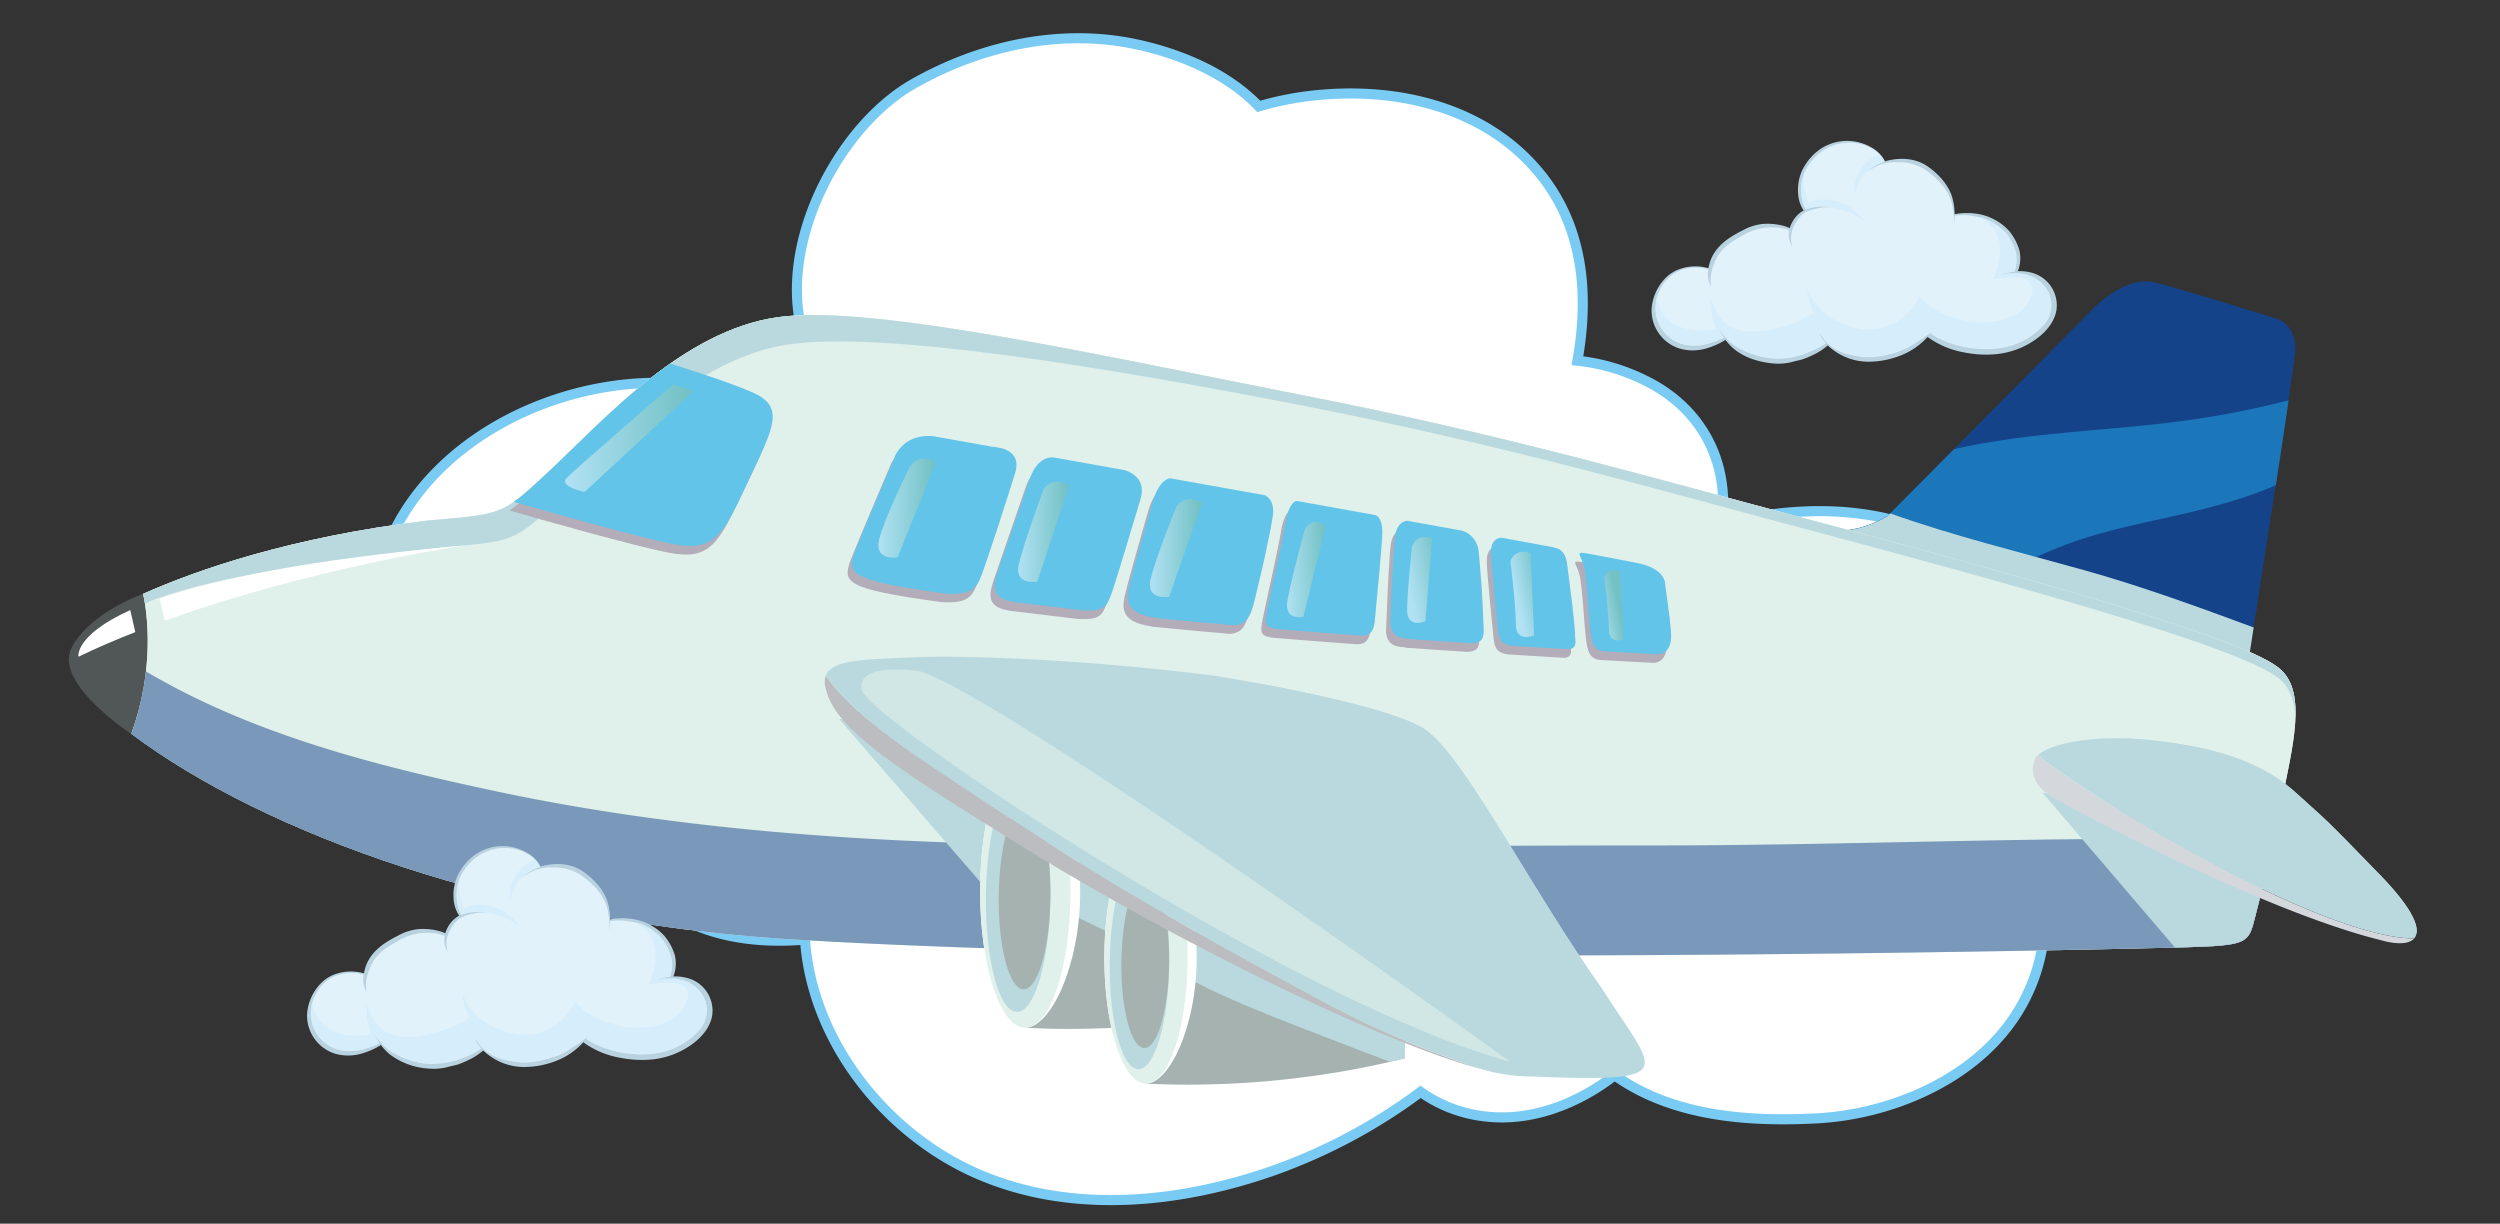 <svg xmlns="http://www.w3.org/2000/svg" xmlns:xlink="http://www.w3.org/1999/xlink" viewBox="0 0 781 382.28"><rect x="0" y="0" width="781" height="382.28" fill="#333333" stroke="none"/><defs><linearGradient id="linear-gradient-14" x1="425.65" y1="54.67" x2="413.26" y2="175.28" xlink:href="#linear-gradient-3"/><linearGradient id="linear-gradient-27" x1="176.51" y1="136.93" x2="216.66" y2="136.93" xlink:href="#linear-gradient-15"/><linearGradient id="linear-gradient-3" x1="211.31" y1="32.66" x2="198.92" y2="153.27" gradientUnits="userSpaceOnUse"><stop offset=".21" stop-color="#fff"/><stop offset=".82" stop-color="#b3acb9"/></linearGradient><linearGradient id="linear-gradient-4" x1="439.15" y1="53.36" x2="426.46" y2="176.97" xlink:href="#linear-gradient-3"/><linearGradient id="linear-gradient-5" x1="320.61" y1="42.13" x2="308.01" y2="164.86" xlink:href="#linear-gradient-3"/><linearGradient id="linear-gradient-6" x1="345.19" y1="46.4" x2="332.8" y2="167.02" xlink:href="#linear-gradient-3"/><linearGradient id="linear-gradient-7" x1="302.98" y1="42.07" x2="290.59" y2="162.69" xlink:href="#linear-gradient-3"/><linearGradient id="linear-gradient-8" x1="436.11" y1="76.56" x2="427.27" y2="162.57" xlink:href="#linear-gradient-3"/><linearGradient id="linear-gradient-9" x1="319.61" y1="37.02" x2="306.38" y2="165.82" xlink:href="#linear-gradient-3"/><linearGradient id="linear-gradient-10" x1="461.34" y1="58.33" x2="448.95" y2="178.95" xlink:href="#linear-gradient-3"/><linearGradient id="linear-gradient-11" x1="490.76" y1="61.34" x2="478.37" y2="181.97" xlink:href="#linear-gradient-3"/><linearGradient id="linear-gradient-12" x1="520.16" y1="64.36" x2="507.77" y2="184.98" xlink:href="#linear-gradient-3"/><linearGradient id="linear-gradient-13" x1="386.53" y1="50.63" x2="374.14" y2="171.26" xlink:href="#linear-gradient-3"/><linearGradient id="linear-gradient" x1="593.64" y1="-6.3" x2="519.51" y2="294.24" gradientUnits="userSpaceOnUse"><stop offset=".21" stop-color="#fff"/><stop offset=".62" stop-color="#b3acb9"/><stop offset=".64" stop-color="#c4bec8"/><stop offset=".68" stop-color="#dedbe0"/><stop offset=".72" stop-color="#f0eff1"/><stop offset=".76" stop-color="#fbfbfc"/><stop offset=".8" stop-color="#fff"/></linearGradient><linearGradient id="linear-gradient-15" x1="429.53" y1="158.11" x2="424.08" y2="200.36" gradientUnits="userSpaceOnUse"><stop offset="0" stop-color="#fff"/><stop offset=".97" stop-color="#83be9d"/></linearGradient><linearGradient id="linear-gradient-16" x1="311.24" y1="142.93" x2="306.07" y2="183" xlink:href="#linear-gradient-15"/><linearGradient id="linear-gradient-17" x1="428.95" y1="157.47" x2="422.36" y2="208.51" xlink:href="#linear-gradient-15"/><linearGradient id="linear-gradient-18" x1="309.76" y1="142.51" x2="304.96" y2="179.67" xlink:href="#linear-gradient-15"/><linearGradient id="linear-gradient-20" x1="274.4" y1="158.73" x2="292.37" y2="158.73" xlink:href="#linear-gradient-15"/><linearGradient id="linear-gradient-21" x1="318.09" y1="166.13" x2="334.03" y2="166.13" xlink:href="#linear-gradient-15"/><linearGradient id="linear-gradient-22" x1="359.22" y1="171.26" x2="375.52" y2="171.26" xlink:href="#linear-gradient-15"/><linearGradient id="linear-gradient-23" x1="396.54" y1="175.53" x2="409.8" y2="175.53" gradientTransform="rotate(-2.46 460.466 60.677)" xlink:href="#linear-gradient-15"/><linearGradient id="linear-gradient-24" x1="415.45" y1="175.5" x2="428.15" y2="175.5" gradientTransform="matrix(.98 -.22 .2 .89 -2.61 117.16)" xlink:href="#linear-gradient-15"/><linearGradient id="linear-gradient-25" x1="447.62" y1="188.07" x2="457.15" y2="188.07" gradientTransform="matrix(.98 -.22 .2 .89 -2.61 117.16)" xlink:href="#linear-gradient-15"/><linearGradient id="linear-gradient-26" x1="454.87" y1="216.4" x2="464.39" y2="216.4" gradientTransform="matrix(.77 -.17 .16 .73 113.61 109.75)" xlink:href="#linear-gradient-15"/><style>.cls-43{fill:#fff}.cls-12,.cls-42{fill:#bad9de}.cls-31{mix-blend-mode:color-burn}.cls-42,.cls-8{mix-blend-mode:multiply}.cls-9{fill:url(#linear-gradient)}.cls-10{fill:#e0f0ea}.cls-25,.cls-30{fill:#63c4ea}.cls-28{fill:url(#linear-gradient-17)}.cls-30{opacity:.4}.cls-41{fill:#a5b2af}.cls-46{fill:#b9d2df}.cls-47{fill:#e1f2fb}.cls-48{fill:#d2ecfb;opacity:.7}.cls-49{fill:#c4c4c3}</style></defs><g style="isolation:isolate"><g id="Слой_1" data-name="Слой 1"><path d="M638.58 241.49a64.75 64.75 0 0 0-21.85-66.55c-21.58-17.48-52.82-18-78.87-11.19 2.24-16.24-3.72-32.86-20.08-42.81a62.31 62.31 0 0 0-25-8.26c3.75-20.94 1.91-42.6-12.7-59.63C462.54 32.63 434.56 26.88 408.9 30a98.48 98.48 0 0 0-15.66 3.24c-10-10.43-24.63-16.5-38.51-19.45-23.67-5-48.5.56-69.3 12.36-22.12 12.56-40.3 45.84-35.78 73a44.54 44.54 0 0 0-6.07 9.83 60.91 60.91 0 0 0-4.76 17.27c-41.75-18.3-101.8 2.44-118.21 45.46-10.09 26.46 5.54 56.43 24.63 74.42 13 12.22 30.06 18.41 47.37 18.72a35.66 35.66 0 0 0 5.06 9.22c12.47 16.43 33.1 21.25 53.83 19.45v.31c2.34 31.9 25.62 60.81 54.4 73.1 29.07 12.43 62.53 9 91.63-1.15a174.75 174.75 0 0 0 46.26-24.68 43 43 0 0 0 20.81 7.74c13.93 1.49 28.33-4 39.8-12.93 17.74 12.64 40.84 14.64 63.11 13.47 23-1.22 48.57-11.86 61.75-31.59 12.07-18.06 12.42-40.78 2.88-59.3a85.54 85.54 0 0 0 6.44-17Z" style="stroke:#7acbf3;stroke-miterlimit:10;stroke-width:3.15px;fill:#fff"/><path d="m569 176.83-.19-12.13s7.48 4 20.74-3.33l65-65.61s9.59-9.69 18.37-7.57 39.15 11.66 39.15 11.66 5.65 2.29 4.93 10.32-17.51 114.9-17.51 114.9Z" style="fill:#14438a"/><path d="M646.78 169.63c16.32-5.84 33.48-7.89 50-12.94a122.42 122.42 0 0 0 14.19-5.1c1.53-10 2.94-19.27 4-26.55a279.21 279.21 0 0 1-38.44 7.12c-20.76 2.5-44.36 3.17-66.12 8.16l-20.87 21c-13.26 7.32-20.74 3.33-20.74 3.33l.19 12.13 39.58 14.62a130.55 130.55 0 0 1 38.21-21.77Z" style="fill:#1b76ba"/><path d="M651.16 178.14c-20.28-5.68-40.81-10.69-60.65-17.75l-1 1c-13.26 7.32-20.74 3.33-20.74 3.33l.19 12.13 130.55 48.24s1.95-12.4 4.54-29.07c-17.46-6.46-34.97-12.86-52.89-17.88Z" style="mix-blend-mode:color-burn;fill:#bad9de"/><path d="m47.43 187.62-2.71-2.11s-16.63 5.71-22.39 16.93S42 230 42 230s12.47-8.75 5.43-42.38Z" style="fill:#515656"/><path d="m553.83 160.77-2.6-.81a14.73 14.73 0 0 0 2.6.81Z" style="fill:#e2271d"/><g class="cls-8"><path class="cls-9" d="m553.83 160.77-2.6-.81a14.73 14.73 0 0 0 2.6.81Z"/></g><path class="cls-9" d="m553.83 160.77-2.6-.81a14.73 14.73 0 0 0 2.6.81Z"/><path class="cls-10" d="M712.57 209.24C704.5 201.76 662 188 561.66 161.37c-42.26-11.21-90.94-25.43-154.19-37.81S272.18 94.87 242.84 99.11s-53.46 31.29-70.09 46.94-15.32 14.35-39.75 16.63c-41.89 5.09-71.09 15.21-88.26 22.83 1.4 6.78 3.53 23.55-3.71 43.74 41.71 31.24 116.43 58.46 205.26 64.15 150.61 9.29 416.08 3.14 436.12 2.55s20-1.2 22.13-9.57 5.08-19.73 8.37-36.47 7.73-33.2-.34-40.67Z"/><path class="cls-10" d="M712.57 209.24C704.5 201.76 662 188 561.66 161.37c-42.26-11.21-90.94-25.43-154.19-37.81S272.18 94.87 242.84 99.11s-53.46 31.29-70.09 46.94-15.32 14.35-39.75 16.63c-41.89 5.09-71.09 15.21-88.26 22.83 1.4 6.78 3.53 23.55-3.71 43.74 41.71 31.24 116.43 58.46 205.26 64.15 150.61 9.29 416.08 3.14 436.12 2.55s20-1.2 22.13-9.57 5.08-19.73 8.37-36.47 7.73-33.2-.34-40.67Z"/><path d="M695 262.21c-59.39-.84-118.8 1.91-178.2 1.91-61.87 0-123.77.68-185.63-.1-58.88-.74-118.31-4.53-176-16.78-38.08-8.09-76.3-17.82-109.61-37.51A86.82 86.82 0 0 1 41 229.25c41.71 31.24 116.43 58.46 205.26 64.15 150.61 9.29 416.08 3.14 436.12 2.55s20-1.2 22.13-9.57c1.51-6.05 3.49-13.69 5.72-23.77-5.07-.17-10.13-.33-15.23-.4Z" style="opacity:.5;fill:#14438a"/><path class="cls-12" d="M176.34 154.53c16.62-15.65 40.75-42.71 70.09-46.94s97.8 6.84 161 19.22 111.93 26.6 154.19 37.82C662 191.27 704.5 205 712.57 212.5c3 2.81 4.29 6.87 4.51 11.74.24-6.3-.83-11.59-4.51-15-8.07-7.48-50.57-21.24-150.91-47.87-42.26-11.21-90.94-25.43-154.19-37.81S272.18 94.87 242.84 99.11s-53.46 31.29-70.09 46.94-15.32 14.35-39.75 16.63c-41.89 5.09-71.09 15.21-88.26 22.83.18.85.36 1.86.55 3 17.24-7.59 49.84-12.32 91.3-17.37 24.41-2.26 23.13-.97 39.75-16.61Z"/><path d="M232.54 152.78c8.1-17.1 11.41-23.1.9-27.61-7.6-3.25-19.44-7-25.4-8.86-14.49 10.13-26.85 23.26-36.62 32.46-5.51 5.19-9.05 8.51-12.22 10.72 9.91 2.85 38.28 10.9 49.34 13.1 13.46 2.7 15.89-2.7 24-19.81Z" style="fill:url(#linear-gradient-3)" class="cls-8"/><g class="cls-8"><path d="m427.21 163.42 1.25.23a2.13 2.13 0 0 0-1.25-.23Z" style="fill:url(#linear-gradient-4)"/><path d="m309 142.28 2.61.47a12.47 12.47 0 0 0-2.61-.47Z" style="fill:url(#linear-gradient-5)"/><path d="M346.11 187.52c1.63-4.72 6.19-20.19 8.79-28.66 2-6.35-2.59-8.57-5-9.29l-21.9-3.91h-.13s-4.88-1-7.49 6.68-8.47 24.43-9.93 28.82-2.44 8.47 4.88 9.61l.42.07c5.41.66 11.36 1.36 17.92 2.15l3.25.38h.08c6.66.34 7.48-1.13 9.11-5.85Z" style="fill:url(#linear-gradient-6)"/><path d="M305.24 182.47c1.79-4.72 8.14-24.09 10.58-32.07 1.53-5-1.62-6.9-4.21-7.66l-2.61-.47h-.34l-.06-.06-18.15-3.21s-8.1-1.51-12 5.7c0 0-9 21-12.61 30-2.51 7.08-2.93 9.12 28.19 13.39 7.69.51 9.6-1.35 11.21-5.62Z" style="fill:url(#linear-gradient-7)"/><path d="M427.21 163.42Z" style="fill:url(#linear-gradient-8)"/><path d="m309 142.28-.39-.07.06.06Z" style="fill:url(#linear-gradient-9)"/><path d="M462 196.32c-.17-5.21-.82-15.63-1.47-21.49a7.4 7.4 0 0 0-5.18-6.33l-17.15-3.1c-.89.12-3.19.78-3.71 4.7-.65 4.89-1.3 22.79-1.47 26.37s1.46 5.53 5.37 5.7a1.93 1.93 0 0 1 .72.17c6.58.46 13 .9 19 1.29 4.65-.09 4.06-2.4 3.89-7.31Z" style="fill:url(#linear-gradient-10)"/><path d="M490.68 200.71c0-2.45-1.79-17.1-2.44-22s-4.07-4.89-4.07-4.89l-.09-.12-16.3-3c-1 0-3.44.6-3.31 4.73.16 5.21 1.79 20.18 2.12 23.93.28 3.21 1.28 4.62 4.43 5.07 6.42.41 12.37.77 17.7 1.08 2.86-.3 1.96-2.61 1.96-4.8Z" style="fill:url(#linear-gradient-11)"/><path d="M520.65 200.21c-.6-7.21-1.8-14.71-1.8-14.71s.6-4.5-7.51-6.6c-1.13-.3-6.29-1.29-14.31-2.79s-4.06-.82-3.25 5.2 1.14 13.68 1.63 17.91c.46 4 1.07 6.52 4.25 6.94 10.52.6 16.8.92 16.8.92s4.79.33 4.19-6.87Z" style="fill:url(#linear-gradient-12)"/><path d="M390.55 190.29c1.47-6 4.56-18.89 5.7-26.21.63-4-.91-5.84-2.42-6.65l-29.58-5.29c-1.55.22-3.94 1.71-5.77 8.2-2.93 10.42-6.19 21.65-7.16 26s-.33 8 8 9.27c.34.06.68.13 1 .21 7.76.76 15.74 1.49 23.8 2.2 3.73-.23 5.08-2.18 6.43-7.73Z" style="fill:url(#linear-gradient-13)"/><path d="M428.16 196.32c.33-4.24 1.79-18.07 2.28-25.89.3-4.7-.94-6.27-2-6.78l-1.25-.23h-.05l-23.44-4.21c-.75.12-2.55 1-3.56 7-1.31 7.65-4.39 20.67-5.7 27.35-.87 4.33-.57 5.2 3.47 5.69 8.66.71 17.31 1.38 25.78 2a1.21 1.21 0 0 1 .22 0c2.29-.05 3.92-.71 4.25-4.93Z" style="fill:url(#linear-gradient-14)"/></g><path class="cls-25" d="M233.88 150.07c8.1-17.11 11.4-23.12.9-27.62-7.6-3.25-19.44-7-25.4-8.86-14.49 10.13-26.85 23.26-36.63 32.46-5.51 5.19-9 8.5-12.21 10.72 9.92 2.85 38.27 10.88 49.33 13.1 13.5 2.7 15.91-2.7 24.01-19.8Z"/><path d="m428.56 160.7 1.25.23a2.08 2.08 0 0 0-1.25-.23Z" style="fill:url(#linear-gradient-15)"/><path d="m310.34 139.55 2.66.45a13.41 13.41 0 0 0-2.66-.45Z" style="fill:url(#linear-gradient-16)"/><path class="cls-25" d="M347.45 184.8c1.62-4.72 6.19-20.19 8.79-28.66 1.95-6.35-2.59-8.57-5-9.29l-21.92-3.92h-.13s-4.89-1-7.49 6.67-8.46 24.43-9.93 28.82-2.44 8.47 4.89 9.61l.42.08c5.4.66 11.35 1.37 17.91 2.15l3.25.38c6.76.36 7.58-1.12 9.21-5.84ZM306.58 179.75c1.8-4.72 8.14-24.1 10.58-32.07 1.52-5-1.62-6.9-4.21-7.66l-2.62-.47h-.39l-18.14-3.23s-8.1-1.5-12 5.71c0 0-9 21-12.61 30-2.51 7.08-2.93 9.12 28.19 13.39 7.69.46 9.62-1.42 11.2-5.67Z"/><path class="cls-28" d="M428.56 160.7h-.06Z"/><path d="m310.34 139.55-.39-.06h.06Z" style="fill:url(#linear-gradient-18)"/><path class="cls-25" d="M463.36 193.59c-.17-5.21-.81-15.63-1.46-21.5a7.39 7.39 0 0 0-5.18-6.32l-17.15-3.09c-.89.11-3.19.78-3.72 4.7-.65 4.88-1.3 22.79-1.46 26.38s1.46 5.53 5.37 5.7a2 2 0 0 1 .72.17c6.57.46 13 .89 19 1.29 4.62-.11 4.04-2.41 3.88-7.33ZM492 198c0-2.45-1.79-17.1-2.45-22s-4.06-4.88-4.06-4.88l-.09-.14-16.3-3c-1 0-3.44.6-3.31 4.73.17 5.21 1.79 20.18 2.12 23.93.28 3.21 1.28 4.62 4.42 5.06 6.42.41 12.37.77 17.71 1.09 2.89-.31 1.96-2.62 1.96-4.79ZM522 197.48c-.6-7.21-1.8-14.72-1.8-14.72s.6-4.5-7.5-6.6c-1.14-.3-6.29-1.29-14.31-2.78s-4.07-.81-3.26 5.21 1.14 13.68 1.63 17.91c.46 4 1.07 6.52 4.26 6.94 10.52.6 16.79.92 16.79.92s4.78.33 4.19-6.88ZM391.9 187.57c1.46-6 4.56-18.88 5.7-26.21.63-4-.92-5.84-2.43-6.65l-29.58-5.29c-1.55.2-3.94 1.71-5.76 8.2-2.93 10.42-6.19 21.65-7.16 26s-.33 8 8 9.28c.35.06.68.14 1 .2 7.76.77 15.74 1.5 23.8 2.2 3.72-.23 5.08-2.19 6.43-7.73ZM429.51 193.59c.33-4.23 1.79-18.07 2.28-25.88.3-4.7-.94-6.27-2-6.78l-1.25-.23-23.45-4.21c-.75.12-2.54 1.05-3.55 7-1.3 7.66-4.4 20.67-5.69 27.35-.87 4.33-.58 5.2 3.47 5.69 8.66.71 17.32 1.38 25.78 2a1.15 1.15 0 0 1 .21 0c2.24-.06 3.86-.71 4.2-4.94Z"/><g class="cls-8"><path class="cls-30" d="M163.45 154.52c-1 .85-2 1.61-2.91 2.25 9.92 2.85 38.27 10.88 49.33 13.1 11.77 2.36 15.1-1.45 21.14-13.8-29.73-1.61-51.84-1.84-67.56-1.55ZM311.8 178.45c-1.47 4.4-2.44 8.47 4.89 9.61l.42.08c5.4.66 11.35 1.37 17.91 2.15l3.25.38c6.69.33 7.51-1.14 9.14-5.86 1.05-3.06 3.33-10.61 5.52-17.86q-18.87-2.21-35.85-3.94c-2.21 6.5-4.46 12.99-5.28 15.44ZM267.19 172c-2.51 7.08-2.93 9.12 28.19 13.39 7.69.52 9.59-1.35 11.2-5.61 1-2.66 3.46-9.94 5.85-17.23q-21.37-2.15-39.83-3.62c-2.05 4.86-4.09 9.75-5.41 13.07Z"/><path class="cls-28" d="M428.56 160.7h-.06Z"/><path class="cls-30" d="M434.39 193.75c-.17 3.58 1.46 5.53 5.37 5.7a2 2 0 0 1 .72.17c6.57.46 13 .89 19 1.29 4.59-.1 4-2.41 3.85-7.32-.09-2.9-.33-7.39-.63-11.82q-14.18-2.15-27.63-4.08c-.31 6.57-.59 13.91-.68 16.06ZM467.93 196.68c.28 3.21 1.28 4.62 4.42 5.06 6.42.41 12.37.77 17.71 1.09 2.87-.34 2-2.66 2-4.84 0-1.38-.57-6.66-1.18-11.87q-12.42-2-24.31-3.77c.5 5.79 1.16 12.08 1.36 14.33ZM521.34 191.06q-13-2.14-25.38-4.13c.29 3.68.51 7.18.79 9.58.46 4 1.07 6.52 4.26 6.94 10.52.6 16.79.92 16.79.92s4.81.3 4.21-6.9c-.2-2.17-.43-4.38-.67-6.41ZM352.66 183.65c-1 4.4-.33 8 8 9.28.35.06.68.14 1 .2 7.76.77 15.74 1.5 23.8 2.2 3.77-.27 5.13-2.23 6.47-7.77.87-3.57 2.31-9.54 3.57-15.34q-20.11-2.66-38.42-4.82c-2 6.99-3.75 13.24-4.42 16.25ZM395.81 190.82c-.87 4.33-.58 5.2 3.47 5.69 8.66.71 17.32 1.38 25.78 2a1.15 1.15 0 0 1 .21 0c2.28 0 3.9-.65 4.24-4.88.22-2.8.93-9.79 1.53-16.47q-16.2-2.31-31.36-4.33c-1.4 6.5-3.03 13.6-3.87 17.99Z"/></g><g class="cls-31"><path class="cls-12" d="M638 247.54 679.46 296l2.91-.08c20-.6 20-1.2 22.13-9.57 1.47-5.88 3.38-13.23 5.53-22.88Z"/></g><path d="M636.71 235.84a3.14 3.14 0 0 0-1.22 2s-2.59 6 4.9 10.65 67.09 36.28 103.37 45.21c4.66 1.35 8.74 1.39 10.43-.52-10.94.1-33.85-7.16-68.88-26.54-29.47-16.31-42.98-26.17-48.6-30.8Z" style="fill:#d4d8dd"/><path class="cls-12" d="M743.47 273.27c-19-19.59-15.84-16.12-25.91-25.34s-23.9-14.4-45.78-16.7c-18.32-1.93-31.18 1.18-35.06 4.61 5.62 4.63 19.13 14.49 48.59 30.8 35 19.38 57.93 26.64 68.88 26.54 2.26-2.57.18-8.67-10.72-19.91Z"/><g class="cls-8"><path class="cls-12" d="M754.92 291.6c.59-3.16-2.35-9-11.45-18.33-19-19.59-15.84-16.12-25.91-25.34s-23.9-14.4-45.78-16.7c-3-.31-5.75-.49-8.41-.55 13.7 2.23 33.6 7.27 47 18.6 15.63 13.14 34.54 32.1 44.55 42.32Z"/></g><g class="cls-31"><path class="cls-12" d="m262.11 224.58 62.52 72.15c24 .66 49.15 1.11 74.43 1.39l-27.57-57.34Z"/></g><path d="m292.37 144.42-11.93 29.68s-7.42 1.29-5.81-5.49 9.68-22.91 9.68-22.91 2.58-4.51 8.06-1.28Z" style="fill:url(#linear-gradient-20);mix-blend-mode:screen;opacity:.5"/><path d="m334 151.61-9.91 30.1s-7.42 1.29-5.8-5.49S326 152.9 326 152.9s2.55-4.52 8-1.29Z" style="fill:url(#linear-gradient-21);mix-blend-mode:screen;opacity:.5"/><path d="m375.52 157.13-10.27 29.31s-7.42 1.29-5.8-5.49 8-22.53 8-22.53 2.55-4.51 8.07-1.29Z" style="fill:url(#linear-gradient-22);mix-blend-mode:screen;opacity:.5"/><path d="m414.19 164-7 28.68s-6.1 1.48-5-5 5.42-22.21 5.42-22.21 1.89-4.37 6.58-1.47Z" style="fill:url(#linear-gradient-23);mix-blend-mode:screen;opacity:.5"/><path d="m447.41 168.17-2.1 25.92s-5.77 2.42-5.73-3.55 1.54-19.83 1.54-19.83 1.25-4.26 6.29-2.54Z" style="fill:url(#linear-gradient-24);mix-blend-mode:screen;opacity:.5"/><path d="m478.15 172.77 1.11 25.74s-5.77 2.43-5.73-3.55-1.67-19.65-1.67-19.65 1.24-4.26 6.29-2.54Z" style="fill:url(#linear-gradient-25);mix-blend-mode:screen;opacity:.5"/><path d="m506.14 178.46 1.07 21.22s-4.57 2-4.58-3-1.46-16.2-1.46-16.2.95-3.48 4.97-2.02Z" style="fill:url(#linear-gradient-26);mix-blend-mode:screen;opacity:.5"/><path d="m216.66 122.17-34.06 31.56s-8-1.81-5.68-4.32 33.38-29.29 33.38-29.29Z" style="fill:url(#linear-gradient-27);mix-blend-mode:screen;opacity:.5"/><ellipse class="cls-10" cx="407.92" cy="277.21" rx="11.68" ry="35.28"/><path class="cls-41" d="m320.3 235.77 3.14 79.05-3.14 6.24s41 3.11 87.62-8.58v-70.56s-47.53-12.53-87.62-6.15Z"/><path class="cls-42" d="M385.86 307.19a1411 1411 0 0 0 17 6.51c1.67-.38 3.35-.78 5-1.21v-70.57s-47.53-12.53-87.62-6.15L322 278.3c20 12.53 41.9 20.33 63.86 28.89Z"/><path class="cls-43" d="M337.45 278.42c0 23.55-9.36 42.65-17.16 42.65s-14.11-19.07-14.11-42.65 6.32-42.65 14.12-42.65 17.15 19.09 17.15 42.65Z"/><ellipse class="cls-10" cx="320.3" cy="278.42" rx="14.12" ry="42.65"/><ellipse class="cls-12" cx="318.09" cy="280.09" rx="36.06" ry="10.07" transform="rotate(-89.41 318.066 280.095)"/><path class="cls-41" d="M328.16 280.2c-.17 16-3.92 28.89-8.38 28.85s-7.95-13-7.78-29 3.92-28.89 8.38-28.84 7.95 13 7.78 28.99ZM358 259.77l2.9 73-2.9 5.77a283.25 283.25 0 0 0 80.92-7.93v-65.17S395 253.87 358 259.77Z"/><path class="cls-42" d="M418.55 325.72c5.22 2 10.46 4.06 15.72 6 1.54-.36 3.09-.73 4.65-1.12v-65.16S395 253.87 358 259.77l1.56 39.28c18.44 11.57 38.71 18.78 58.99 26.67Z"/><path class="cls-43" d="M373.84 299.15c0 21.76-8.65 39.39-15.85 39.39s-13-17.64-13-39.39 5.84-39.38 13-39.38 15.85 17.63 15.85 39.38Z"/><path class="cls-10" d="M371 299.15c0 21.76-5.84 39.39-13 39.39s-13-17.64-13-39.39 5.84-39.38 13-39.38 13 17.63 13 39.38Z"/><ellipse class="cls-12" cx="355.95" cy="300.7" rx="33.3" ry="9.3" transform="rotate(-89.39 355.977 300.694)"/><ellipse class="cls-41" cx="357.79" cy="300.72" rx="26.72" ry="7.46" transform="rotate(-89.39 357.772 300.72)"/><path d="M289.46 238.31C270.79 225.78 261.87 217 258 211a6.16 6.16 0 0 0-.17 3.6c2.37 11.18 15.26 21.32 55 45.78 45 28.69 116.9 65.23 151 73.89a292.48 292.48 0 0 1-49.2-20.66c-52.15-28.04-74.63-41.4-125.17-75.3Z" style="fill:#bcbdc0"/><path class="cls-12" d="M500.73 309.33c-23.16-32.62-43.41-73.41-55.78-81.57s-65-16.58-65-16.58c-41-5.26-79.47-6.57-95.78-5.79-13.62.66-24.12.59-26.15 5.6 3.84 6 12.75 14.78 31.42 27.32 50.53 33.9 73 47.26 125.18 75.3a292.48 292.48 0 0 0 49.2 20.66 56 56 0 0 0 11.18 1.9c50.76 2.03 42.84 0 25.73-26.84Z"/><g class="cls-8"><path class="cls-12" d="M512.24 334.63c4.63-3.16-2-10.41-11.51-25.31-23.16-32.62-43.41-73.41-55.78-81.57-8.61-5.68-36.72-11.48-53-14.49 20 4.7 39.05 10.67 46.93 17.53 16.26 14.21 59.18 81.33 73.36 103.84Z"/></g><path d="M287.45 209.72s-20-3.32-18.23 5.8 135.14 97.83 202.63 116.21c0 .01-156.85-113.32-184.4-122.01Z" style="opacity:.6;fill:#e0f0ea"/><path class="cls-43" d="M49.87 187c.53 2.31 1 4.62 1.64 6.91 44.94-16.31 93.29-23.47 93.29-23.47C96.11 174.78 67.15 181 49.87 187ZM40.69 190.6c-17.52 7.92-16.18 14.57-16.18 14.57 5.68-2.77 11.67-5.3 17.76-7.71-.52-2.28-1.05-4.57-1.58-6.86Z"/><path class="cls-46" d="M634.2 85.07a14.44 14.44 0 0 0-3.82-.36c0-.11.09-.22.12-.33a10.82 10.82 0 0 0 .25-6.55 17.35 17.35 0 0 0-3.15-5.74 17 17 0 0 0-10.68-5.39 20.75 20.75 0 0 0-6.29.21 20.36 20.36 0 0 0-.62-4.75c-1-4.11-4.29-7.69-7.69-10.09-3.59-2.53-8-2.9-12.18-2-.44.09-.87.22-1.3.35-1.51-3.4-5.37-5.39-8.9-6.12a14.93 14.93 0 0 0-13 3.64 17.39 17.39 0 0 0-4 5.41 14.75 14.75 0 0 0-1.21 7.1 10.57 10.57 0 0 0 1.73 5.31 7 7 0 0 0-1.4.95 9.51 9.51 0 0 0-2.93 4.53 13.87 13.87 0 0 0-1.68-.61 19.42 19.42 0 0 0-6.65-.68 16.35 16.35 0 0 0-6.25 1.94c-3.94 2-7.7 4.3-9.73 8.4a12.42 12.42 0 0 0-1.09 3.49c-.37-.1-.74-.19-1.11-.26a14.72 14.72 0 0 0-8.41.73c-4.83 1.93-8 7.34-8.25 12.4a12.49 12.49 0 0 0 9.43 12.43 15.22 15.22 0 0 0 8.65-.55 22.45 22.45 0 0 0 5-2.35 16 16 0 0 0 2.87 3c3.46 2.77 7.93 4 12.28 4.38a17.21 17.21 0 0 0 6.08-.6c1-.28 2-.42 3-.76a25.41 25.41 0 0 0 3.07-1.3 19.06 19.06 0 0 0 4.66-3 16.94 16.94 0 0 0 1.64 1.4 18.54 18.54 0 0 0 10.75 3.7 27.66 27.66 0 0 0 11.78-2.55 22.28 22.28 0 0 0 7-5.18 27.52 27.52 0 0 0 11.32 4.8 34.72 34.72 0 0 0 9.43.63 26.06 26.06 0 0 0 8.89-2.28c4.73-2.17 9.91-6.32 10.66-11.78a10.57 10.57 0 0 0-8.27-11.57Z"/><path class="cls-47" d="M639.92 99.38c-1.21 2.52-3.78 4.46-6.05 6-5.28 3.52-11.9 4.21-18 3.36a32.72 32.72 0 0 1-9.64-2.77 22.41 22.41 0 0 1-3.06-1.75c.27-.31.52-.62.77-.94-.33.29-.68.55-1 .78-1.29.92-2.6 1.84-3.94 2.69l-.48.3a23.71 23.71 0 0 1-3.06 1.82 26.38 26.38 0 0 1-5.2 1.78 28.92 28.92 0 0 1-5.74.94 19 19 0 0 1-4.84-.46 17.37 17.37 0 0 1-6.44-2.16 11.91 11.91 0 0 1-3.22-2.66 13.68 13.68 0 0 0-1.78-2.33 12.92 12.92 0 0 0 .63 1.27 11.58 11.58 0 0 0 1.48 2 24.3 24.3 0 0 1-4.75 2.53 24 24 0 0 1-11.55 2.22 26.49 26.49 0 0 1-11.57-3.7 13.61 13.61 0 0 1-3-2.48 15.06 15.06 0 0 1-2.6-3.43 16.34 16.34 0 0 0 1.62 3.14 30.33 30.33 0 0 1-4.34 1.67 15.61 15.61 0 0 1-8.11.44 11.67 11.67 0 0 1-8.87-10.9 12.91 12.91 0 0 1 7.12-12 13.9 13.9 0 0 1 8.2-.89 10.79 10.79 0 0 1 1.14.26 12.62 12.62 0 0 0-.12 1.64 9.55 9.55 0 0 0 .21 1.72 16.26 16.26 0 0 0 .79 2.24 13.9 13.9 0 0 1 .57-6.31 8.21 8.21 0 0 1 .42-1.05 14.09 14.09 0 0 1 .65-1.52c1.81-3.68 5.32-5.65 8.74-7.57a17.53 17.53 0 0 1 11.91-1.92 12.93 12.93 0 0 1 2.14.59 6.77 6.77 0 0 0 1 5.09 8.4 8.4 0 0 1 .58-6.63 11.14 11.14 0 0 1 2.47-3.32 5.15 5.15 0 0 1 .82-.62v.06l.62-.34v-.06a16.71 16.71 0 0 1 3.83-1.11 9.37 9.37 0 0 1 2.78-.23 5.47 5.47 0 0 1 .62.09h.18a6.13 6.13 0 0 0-2.06-.35 21.2 21.2 0 0 0-3.07.23 12.75 12.75 0 0 0-2.6.72 12 12 0 0 1-1.4-5.19 13.78 13.78 0 0 1 1.05-6.55 16.73 16.73 0 0 1 3.87-5.2 14.92 14.92 0 0 1 11.84-3.85c3.59.41 7.64 2.45 9.27 5.81a17.46 17.46 0 0 0-3.25 1.44 9.53 9.53 0 0 0-1.84 1.61 13 13 0 0 1 9-2.84 14.82 14.82 0 0 1 9.45 2.8c3.08 2.24 6 5.29 7.31 8.94a15 15 0 0 1 .73 3.33 16 16 0 0 1 .24 3.6v.91a19.74 19.74 0 0 0 .25-2.91h.26a20.05 20.05 0 0 1 5.85.16 17.25 17.25 0 0 1 9.92 5.35 17.29 17.29 0 0 1 2.71 4.8 10 10 0 0 1 .17 6.38c-.07.26-.15.52-.23.77h-.06a16.68 16.68 0 0 0-2.9.64 1.68 1.68 0 0 0-1 .56h.18a5.22 5.22 0 0 1 2.76-.6 15.43 15.43 0 0 1 1.85 0 13.79 13.79 0 0 1 3.61.66 10.35 10.35 0 0 1 6.35 5.65 9.39 9.39 0 0 1-.19 7.65Z"/><path class="cls-48" d="M579.29 59.08a4.06 4.06 0 0 0 .27 1.78 9.93 9.93 0 0 1 2.69-6.23 11.58 11.58 0 0 1 2-1.67 11.13 11.13 0 0 1 1.3-1 17.46 17.46 0 0 1 3.25-1.44 8.57 8.57 0 0 0-1.45-2.08c-3.76.56-7.76 5.29-8.06 10.64ZM564.12 65.45a12.75 12.75 0 0 1 2.6-.72 21.2 21.2 0 0 1 3.07-.23 6.12 6.12 0 0 1 1.68.23 19.5 19.5 0 0 1 5.45 1.36 21 21 0 0 1 5.47 3.06c-3.54-5.37-11.09-8.5-17-5.92a.39.39 0 0 1-.53-.14 17.11 17.11 0 0 1-1.22-9.09 14.21 14.21 0 0 0-.92 6.24 12 12 0 0 0 1.4 5.21ZM640.11 91.6a10.35 10.35 0 0 0-6.35-5.65 13.79 13.79 0 0 0-3.61-.66 15.43 15.43 0 0 0-1.85 0 5.22 5.22 0 0 0-2.76.6h-.18a1.68 1.68 0 0 1 1-.56 16.68 16.68 0 0 1 2.9-.64h.06c.09-.25.17-.5.23-.77a10 10 0 0 0-.17-6.38 17.29 17.29 0 0 0-2.71-4.8 17 17 0 0 0-8.17-5c3.41 2.17 6.2 5.06 6.32 9.51a19.8 19.8 0 0 1-2.29 10c.63-.1 1.25-.19 1.88-.26 2.67-.31 5.53-.74 8.12.23a3.72 3.72 0 0 1 2.23 4.82 11.09 11.09 0 0 1-6.11 6.76c-5.71 2.68-12.49 2.36-18.39.43-4-1.3-7.93-3.42-10.56-6.65-2.84 5.87-8.25 10.1-15.33 10.26-8.07.17-17.17-4.88-19.8-12.76a17.8 17.8 0 0 0 1.88 7.3.4.4 0 0 1-.14.53c-5.77 3.68-17.66 7.56-24.59 4.67-3.78-1.57-5.55-4.92-7.11-9a20.79 20.79 0 0 0 1.42 9c.09.26-.87.42-1.1.44-4.86.58-10.74.06-14.33-3.71a10.63 10.63 0 0 1-2.89-6.9 11.88 11.88 0 0 0-.55 4.25 11.67 11.67 0 0 0 8.87 10.9 15.61 15.61 0 0 0 8.11-.44 30.33 30.33 0 0 0 4.34-1.67 16.34 16.34 0 0 1-1.62-3.14 15.06 15.06 0 0 0 2.6 3.43 13.61 13.61 0 0 0 3 2.48 26.49 26.49 0 0 0 11.57 3.7 24 24 0 0 0 11.49-2.27 24.3 24.3 0 0 0 4.75-2.53 11.58 11.58 0 0 1-1.48-2 12.92 12.92 0 0 1-.63-1.27 13.68 13.68 0 0 1 1.78 2.33 11.91 11.91 0 0 0 3.22 2.66 17.37 17.37 0 0 0 6.44 2.16 19 19 0 0 0 4.84.46 28.92 28.92 0 0 0 5.74-.94 26.38 26.38 0 0 0 5.2-1.78 23.71 23.71 0 0 0 3.06-1.82l.48-.3c1.34-.84 2.65-1.77 3.94-2.69.33-.23.68-.49 1-.78-.25.32-.51.63-.77.94a22.41 22.41 0 0 0 3.06 1.75 32.72 32.72 0 0 0 9.64 2.77c6.14.85 12.76.15 18-3.36 2.28-1.51 4.84-3.45 6.05-6a9.39 9.39 0 0 0 .27-7.65Z"/><path class="cls-49" d="m563.83 66.45-.1.06h.11s-.01-.05-.01-.06Z"/><path class="cls-46" d="M214.18 305.4a14.47 14.47 0 0 0-3.82-.36l.12-.33a10.85 10.85 0 0 0 .26-6.55 17.38 17.38 0 0 0-3.15-5.75 17.05 17.05 0 0 0-10.68-5.41 20.75 20.75 0 0 0-6.29.21 20.54 20.54 0 0 0-.62-4.75c-1-4.11-4.29-7.69-7.69-10.09-3.59-2.53-8-2.9-12.18-2-.44.1-.87.22-1.31.36-1.51-3.41-5.37-5.4-8.9-6.12a14.91 14.91 0 0 0-13 3.63 17.41 17.41 0 0 0-4 5.41 14.69 14.69 0 0 0-1.21 7.1 10.59 10.59 0 0 0 1.73 5.31 7.46 7.46 0 0 0-1.4.95 9.53 9.53 0 0 0-2.92 4.53 15.47 15.47 0 0 0-1.68-.61 19.59 19.59 0 0 0-6.65-.68 16.21 16.21 0 0 0-6.25 1.94c-3.94 2-7.71 4.29-9.74 8.39a12.4 12.4 0 0 0-1.09 3.49c-.37-.1-.74-.2-1.11-.27a14.68 14.68 0 0 0-8.42.74c-4.83 1.93-8 7.34-8.25 12.39a12.49 12.49 0 0 0 9.42 12.43 15.16 15.16 0 0 0 8.65-.55 22.54 22.54 0 0 0 5-2.35 16.08 16.08 0 0 0 2.87 3 22.44 22.44 0 0 0 12.28 4.38 17.21 17.21 0 0 0 6.08-.6c1-.28 2-.42 3-.76a26.37 26.37 0 0 0 3.06-1.31 19.1 19.1 0 0 0 4.67-3 16.94 16.94 0 0 0 1.64 1.4 18.48 18.48 0 0 0 10.84 3.76 27.66 27.66 0 0 0 11.78-2.54 22.4 22.4 0 0 0 7-5.18 27.53 27.53 0 0 0 11.32 4.8 34.69 34.69 0 0 0 9.43.63 25.89 25.89 0 0 0 8.89-2.28c4.74-2.17 9.91-6.32 10.66-11.78a10.56 10.56 0 0 0-8.34-11.58Z"/><path class="cls-47" d="M219.9 319.71c-1.21 2.52-3.78 4.46-6.05 6-5.28 3.52-11.9 4.21-18 3.36a32.74 32.74 0 0 1-9.65-2.77 23.16 23.16 0 0 1-3-1.74c.26-.31.52-.63.77-.95-.34.29-.69.55-1 .78-1.28.93-2.6 1.84-3.94 2.69l-.48.3a23 23 0 0 1-3.06 1.82 26.4 26.4 0 0 1-5.21 1.78 28.82 28.82 0 0 1-5.74.94 18.71 18.71 0 0 1-4.84-.46 17.37 17.37 0 0 1-6.45-2.16 12 12 0 0 1-3.22-2.66 13.42 13.42 0 0 0-1.78-2.32 14.13 14.13 0 0 0 .63 1.27 11.89 11.89 0 0 0 1.48 2 29.19 29.19 0 0 1-16.25 4.8 26.54 26.54 0 0 1-11.57-3.7 13.68 13.68 0 0 1-3-2.48 15.29 15.29 0 0 1-2.6-3.43 16.15 16.15 0 0 0 1.62 3.14 30.31 30.31 0 0 1-4.34 1.67 15.6 15.6 0 0 1-8.22.41 11.67 11.67 0 0 1-8.87-10.9 12.9 12.9 0 0 1 7.12-12 14 14 0 0 1 8.21-.89 9.44 9.44 0 0 1 1.13.26 13 13 0 0 0-.12 1.63 9.28 9.28 0 0 0 .21 1.72 15.93 15.93 0 0 0 .79 2.24 13.94 13.94 0 0 1 .57-6.31 7.38 7.38 0 0 1 .42-1 13.18 13.18 0 0 1 .65-1.53c1.81-3.68 5.32-5.65 8.74-7.57a17.54 17.54 0 0 1 11.91-1.92 13.45 13.45 0 0 1 2.14.59 6.8 6.8 0 0 0 1 5.09 8.43 8.43 0 0 1 .58-6.64 11.14 11.14 0 0 1 2.52-3.37 5.09 5.09 0 0 1 .82-.62v.06c.2-.12.41-.23.61-.34v-.06a16.76 16.76 0 0 1 3.78-1.11 9.61 9.61 0 0 1 2.78-.23 5.21 5.21 0 0 1 .62.09h.18a6.15 6.15 0 0 0-2.06-.35 21.2 21.2 0 0 0-3.07.23 12.81 12.81 0 0 0-2.6.72 12 12 0 0 1-1.39-5.18 13.76 13.76 0 0 1 1.05-6.56 16.66 16.66 0 0 1 3.87-5.2 14.94 14.94 0 0 1 11.88-3.85c3.59.41 7.64 2.45 9.27 5.81a17.31 17.31 0 0 0-3.25 1.45 9.54 9.54 0 0 0-1.84 1.61 13 13 0 0 1 9-2.84 14.83 14.83 0 0 1 9.45 2.8c3.08 2.24 6 5.29 7.31 8.93a14.73 14.73 0 0 1 .73 3.33 16.22 16.22 0 0 1 .25 3.6v.91a20.06 20.06 0 0 0 .25-2.91h.26a20 20 0 0 1 5.84.16A15.24 15.24 0 0 1 209.36 298a10 10 0 0 1 .17 6.38c-.07.26-.15.52-.23.77h-.06a16.62 16.62 0 0 0-2.89.64 1.68 1.68 0 0 0-1 .56H205.52a5.18 5.18 0 0 1 2.76-.61 14.25 14.25 0 0 1 1.85 0 13.84 13.84 0 0 1 3.62.66 10.36 10.36 0 0 1 6.34 5.65 9.38 9.38 0 0 1-.19 7.66Z"/><path class="cls-48" d="M159.27 279.42a4.08 4.08 0 0 0 .27 1.78 9.94 9.94 0 0 1 2.69-6.24 11.78 11.78 0 0 1 2-1.67 11.46 11.46 0 0 1 1.3-1 17.31 17.31 0 0 1 3.25-1.45 8.33 8.33 0 0 0-1.45-2.07c-3.76.56-7.76 5.3-8.06 10.65ZM144.1 285.78a12.81 12.81 0 0 1 2.6-.72 21.2 21.2 0 0 1 3.07-.23 6.12 6.12 0 0 1 1.68.23 19.51 19.51 0 0 1 5.45 1.36 21 21 0 0 1 5.47 3.06c-3.54-5.37-11.08-8.5-17-5.91a.39.39 0 0 1-.53-.15 17.1 17.1 0 0 1-1.18-9.06 14.06 14.06 0 0 0-.92 6.24 12 12 0 0 0 1.36 5.18ZM220.09 311.93a10.36 10.36 0 0 0-6.34-5.65 13.84 13.84 0 0 0-3.61-.66 14.25 14.25 0 0 0-1.85 0 5.18 5.18 0 0 0-2.76.61H205.36a1.68 1.68 0 0 1 1-.56 16.62 16.62 0 0 1 2.89-.64h.06c.08-.25.17-.5.23-.77a10 10 0 0 0-.17-6.38 17.15 17.15 0 0 0-2.72-4.8 16.85 16.85 0 0 0-8.16-5c3.41 2.16 6.19 5.05 6.31 9.51a19.87 19.87 0 0 1-2.29 10c.62-.1 1.25-.2 1.88-.27 2.67-.31 5.52-.74 8.12.23a3.72 3.72 0 0 1 2.23 4.83 11.13 11.13 0 0 1-6.12 6.76c-5.72 2.67-12.49 2.35-18.39.42-4-1.3-7.93-3.42-10.56-6.65-2.83 5.87-8.25 10.1-15.33 10.26-8.07.17-17.18-4.87-19.8-12.76a17.68 17.68 0 0 0 1.89 7.3.39.39 0 0 1-.14.53c-5.77 3.68-17.66 7.56-24.58 4.67-3.78-1.57-5.55-4.92-7.12-9a20.75 20.75 0 0 0 1.43 9c.09.26-.88.42-1.11.44-4.86.58-10.74.06-14.33-3.7a10.63 10.63 0 0 1-2.89-6.9 11.93 11.93 0 0 0-.55 4.25 11.67 11.67 0 0 0 8.86 11 15.6 15.6 0 0 0 8.11-.44 30.31 30.31 0 0 0 4.34-1.67 16.15 16.15 0 0 1-1.62-3.14 15.21 15.21 0 0 0 2.6 3.43 13.68 13.68 0 0 0 3 2.48 26.54 26.54 0 0 0 11.57 3.7 29.19 29.19 0 0 0 16.25-4.8 11.89 11.89 0 0 1-1.48-2 14.13 14.13 0 0 1-.63-1.27 13.42 13.42 0 0 1 1.78 2.32 12 12 0 0 0 3.22 2.66 17.37 17.37 0 0 0 6.45 2.16 18.71 18.71 0 0 0 4.84.46 28.82 28.82 0 0 0 5.74-.94 26.4 26.4 0 0 0 5.21-1.78 23 23 0 0 0 3.06-1.82l.48-.3c1.34-.84 2.66-1.76 3.94-2.69.33-.23.68-.49 1-.78-.25.32-.51.63-.77.95a23.16 23.16 0 0 0 3 1.74 32.74 32.74 0 0 0 9.65 2.77c6.14.85 12.76.15 18-3.36 2.27-1.51 4.84-3.45 6.05-6a9.38 9.38 0 0 0 .3-7.75Z"/><path class="cls-49" d="m143.81 286.78-.09.06h.11Z"/></g></g></svg>